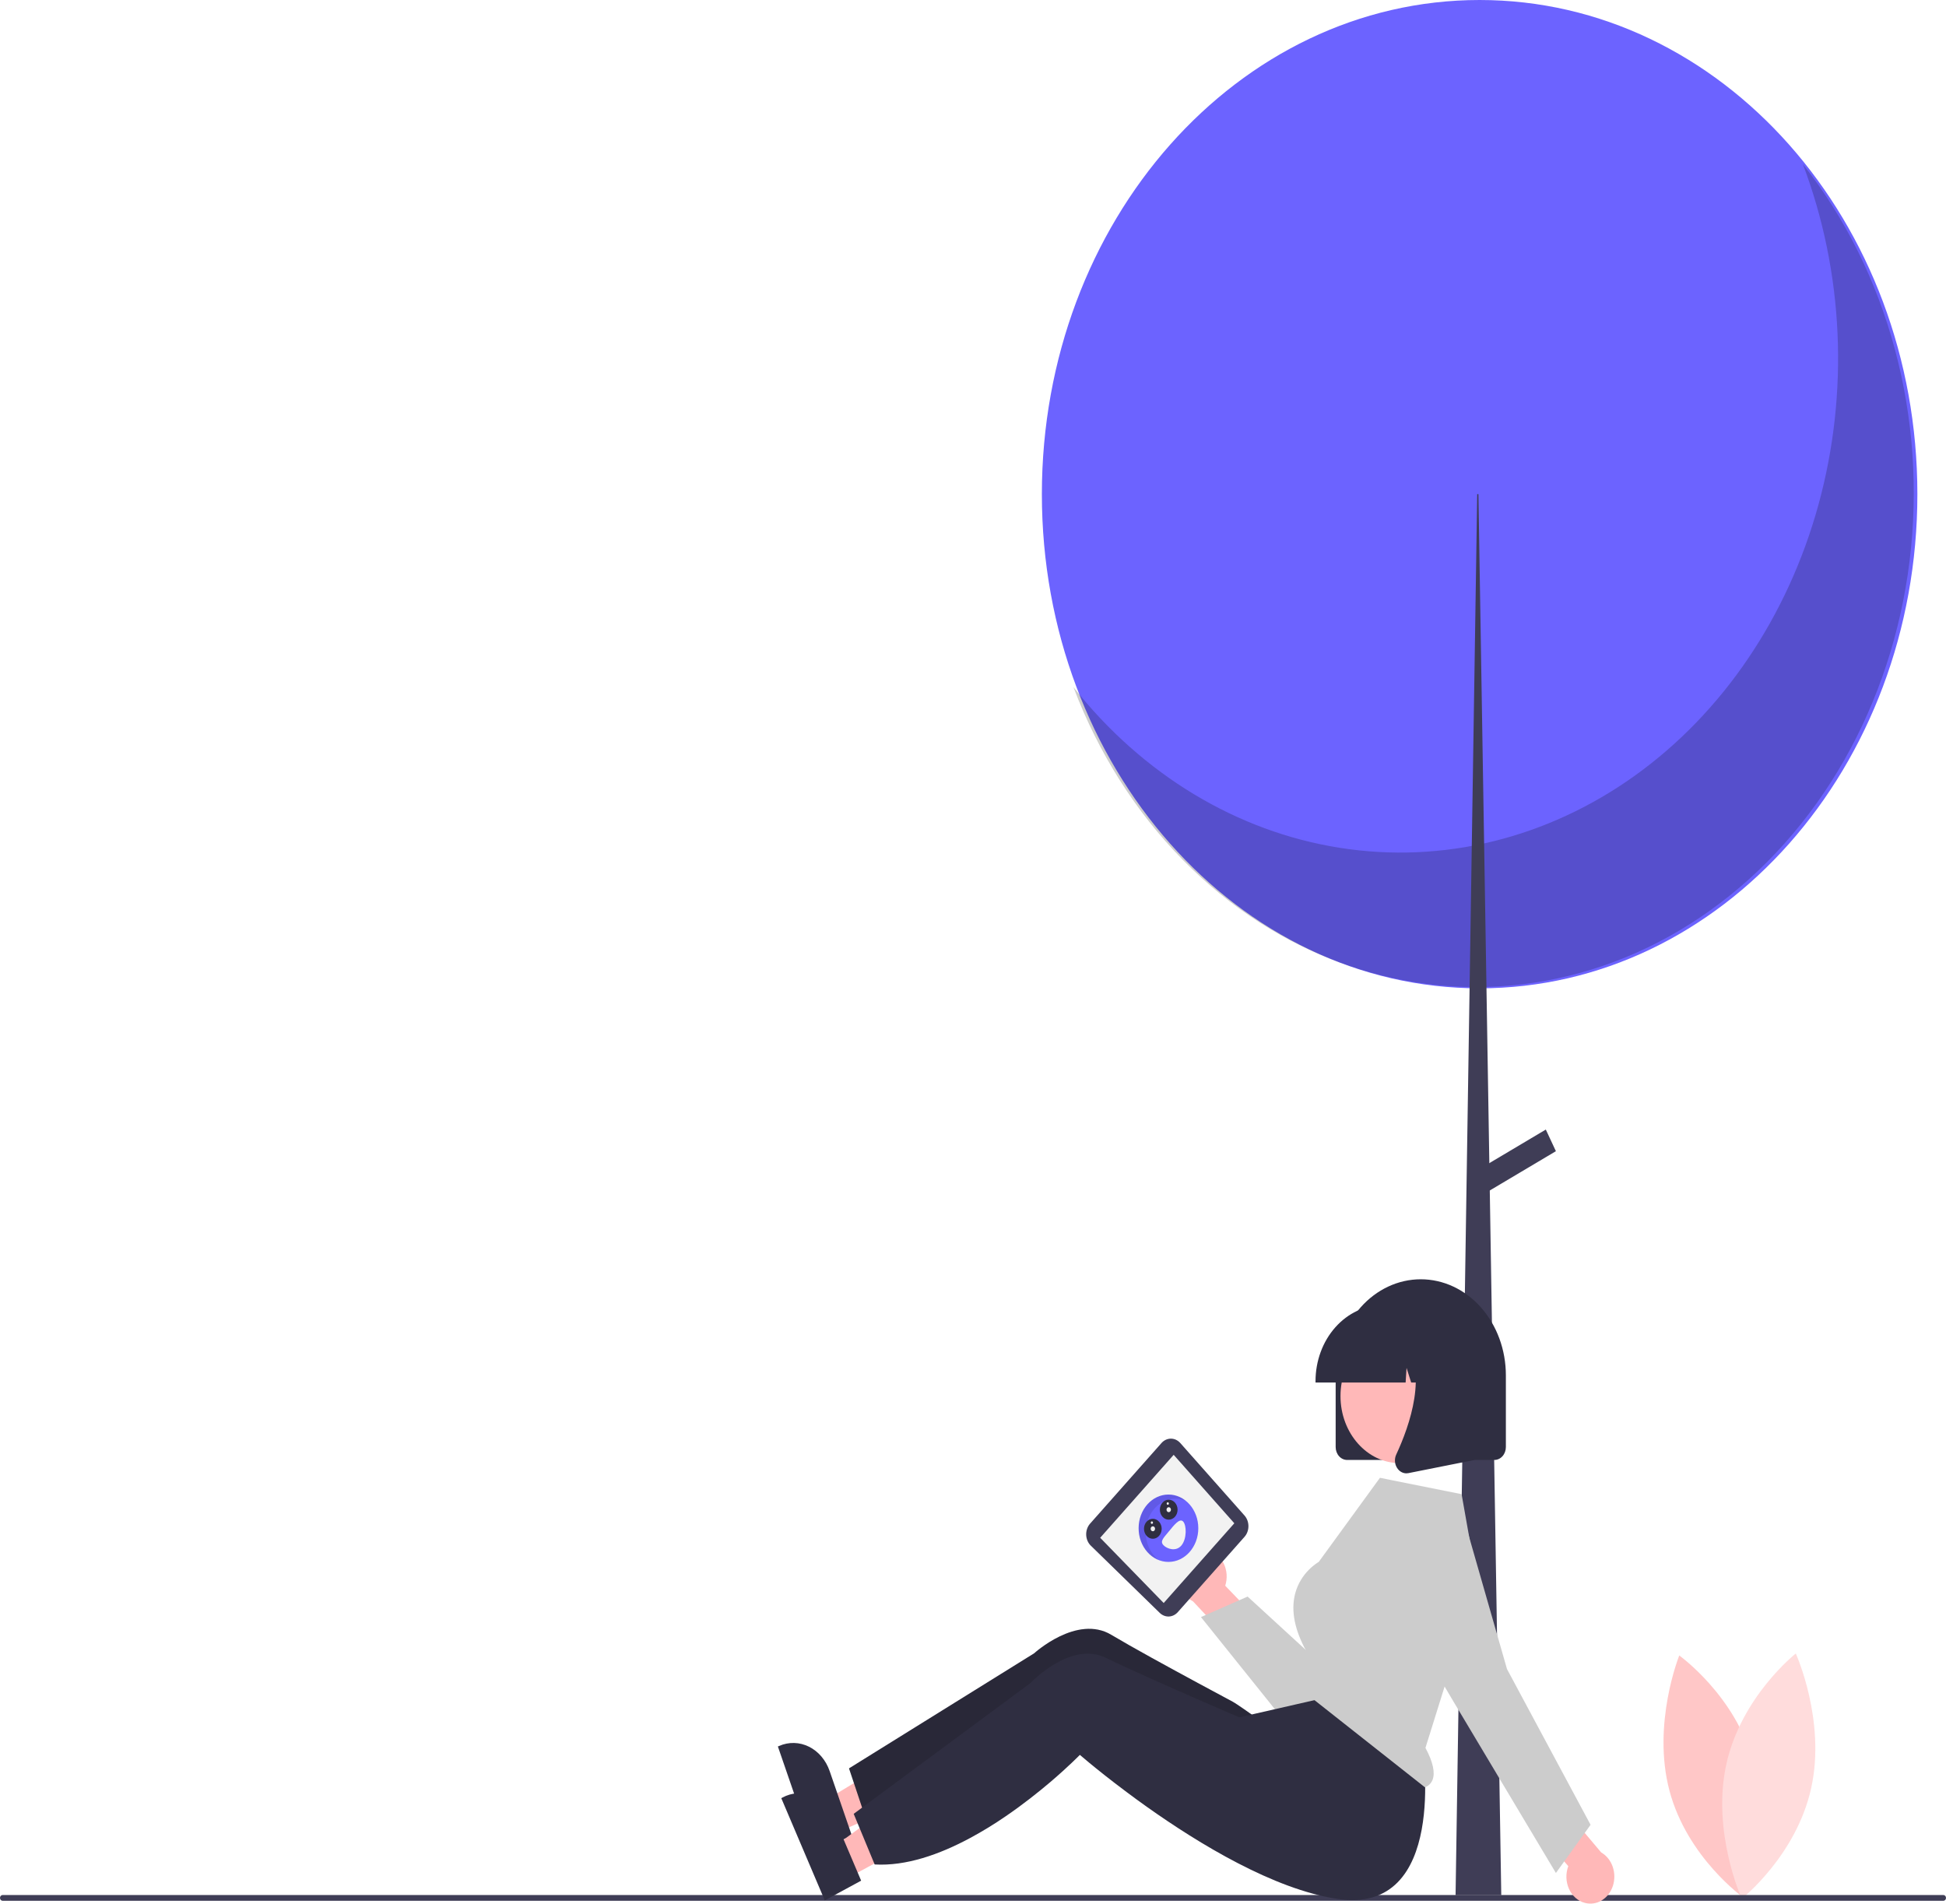 <svg width="734" height="718" viewBox="0 0 734 718" fill="none" xmlns="http://www.w3.org/2000/svg">
<path d="M661.299 664.736C667.986 689.954 657.607 715.736 657.607 715.736C657.607 715.736 636.386 700.633 629.698 675.415C623.01 650.197 633.389 624.415 633.389 624.415C633.389 624.415 654.611 639.519 661.299 664.736Z" fill="#FFC7C7"/>
<path d="M651.145 665.418C645.516 690.963 656.959 716.165 656.959 716.165C656.959 716.165 677.527 699.951 683.156 674.406C688.784 648.861 677.342 623.659 677.342 623.659C677.342 623.659 656.773 639.873 651.145 665.418Z" fill="#FFDCDC"/>
<path d="M316.66 690.784L312.403 678.423L352.61 654.007L358.892 672.249L316.66 690.784Z" fill="#FFB8B8"/>
<path d="M293.852 658.54C295.657 657.747 297.582 657.363 299.518 657.41C301.454 657.458 303.363 657.935 305.135 658.816C306.907 659.696 308.508 660.963 309.847 662.542C311.185 664.122 312.235 665.984 312.936 668.021L315.808 676.354L320.235 689.215L321.317 692.369L307.129 698.599L293.406 658.739L293.852 658.54Z" fill="#2F2E41"/>
<path d="M320.233 666.996L322.084 672.538L326.705 686.371L326.816 686.717C338.587 688.424 351.492 685.077 363.428 679.877C368.204 677.798 372.881 675.442 377.442 672.819C384.192 668.968 390.235 664.905 395.057 661.43C402.316 656.17 406.805 652.221 406.805 652.221C406.805 652.221 407.991 653.431 410.137 655.505C413.013 658.283 417.609 662.621 423.43 667.727C425.651 669.689 428.035 671.741 430.583 673.882C449.365 689.609 473.469 647.645 473.469 647.645C473.469 647.645 466.69 642.773 464.919 641.827C459.216 638.782 445.819 631.595 434.261 625.209C428.307 621.914 422.847 618.824 419.182 616.628C406.202 608.827 390.067 623.589 390.067 623.589L320.233 666.996Z" fill="#2F2E41"/>
<path opacity="0.14" d="M320.233 666.996L322.084 672.538L326.705 686.371L326.816 686.717C338.587 688.424 351.492 685.077 363.428 679.877C368.204 677.798 372.881 675.442 377.442 672.819C384.192 668.968 390.235 664.905 395.057 661.43C402.316 656.17 406.805 652.221 406.805 652.221C406.805 652.221 407.991 653.431 410.137 655.505C413.013 658.283 417.609 662.621 423.43 667.727C425.651 669.689 428.035 671.741 430.583 673.882C449.365 689.609 473.469 647.645 473.469 647.645C473.469 647.645 466.69 642.773 464.919 641.827C459.216 638.782 445.819 631.595 434.261 625.209C428.307 621.914 422.847 618.824 419.182 616.628C406.202 608.827 390.067 623.589 390.067 623.589L320.233 666.996Z" fill="black"/>
<path d="M558.09 372.773C466.901 372.773 392.977 289.325 392.977 186.387C392.977 83.448 466.901 0 558.09 0C649.28 0 723.204 83.448 723.204 186.387C723.204 289.325 649.28 372.773 558.09 372.773Z" fill="#6C63FF"/>
<path opacity="0.2" d="M680.005 61.895C695.406 102.563 697.495 148.089 685.899 190.336C674.303 232.583 649.777 268.799 616.704 292.512C583.631 316.225 544.166 325.891 505.361 319.781C466.556 313.672 430.94 292.185 404.877 259.161C414.285 284.008 428.367 306.248 446.145 324.342C463.924 342.436 484.975 355.949 507.839 363.947C530.704 371.946 554.835 374.236 578.562 370.661C602.289 367.086 625.043 357.731 645.249 343.243C665.455 328.756 682.629 309.483 695.581 286.759C708.533 264.035 716.954 238.404 720.26 211.642C723.566 184.879 721.678 157.626 714.727 131.769C707.776 105.912 695.929 82.07 680.005 61.895Z" fill="black"/>
<path d="M557.637 186.386H557.183L549.018 714.823H566.255L557.637 186.386Z" fill="#3F3D56"/>
<path d="M583.054 426.045L586.858 434.201L559.564 450.422L555.76 442.267L583.054 426.045Z" fill="#3F3D56"/>
<path d="M0.958 716.927H733.042C733.296 716.927 733.54 716.813 733.719 716.61C733.899 716.407 734 716.132 734 715.845C734 715.558 733.899 715.283 733.719 715.08C733.54 714.877 733.296 714.763 733.042 714.763H0.958C0.704 714.763 0.46 714.877 0.281 715.08C0.101 715.283 0 715.558 0 715.845C0 716.132 0.101 716.407 0.281 716.61C0.46 716.813 0.704 716.927 0.958 716.927Z" fill="#3F3D56"/>
<path d="M508.102 550.66H563.679C564.823 550.658 565.919 550.145 566.727 549.232C567.535 548.32 567.99 547.083 567.991 545.792V518.75C567.991 509.14 564.609 499.923 558.589 493.127C552.569 486.331 544.404 482.514 535.891 482.514C527.377 482.514 519.212 486.331 513.192 493.127C507.172 499.923 503.79 509.14 503.79 518.75V545.792C503.792 547.083 504.246 548.32 505.055 549.232C505.863 550.145 506.959 550.658 508.102 550.66Z" fill="#2F2E41"/>
<path d="M455.249 584.627C456.543 584.883 457.771 585.457 458.847 586.307C459.923 587.157 460.821 588.263 461.478 589.548C462.134 590.832 462.533 592.263 462.647 593.741C462.76 595.218 462.585 596.705 462.134 598.098L477.247 613.789L471.04 626.482L449.974 603.985C447.951 602.975 446.327 601.162 445.41 598.891C444.492 596.62 444.344 594.047 444.994 591.661C445.645 589.275 447.048 587.241 448.938 585.944C450.828 584.648 453.073 584.179 455.249 584.627Z" fill="#FFB8B8"/>
<path d="M500.722 655.965C501.405 655.965 502.088 655.932 502.773 655.866C506.85 655.482 510.773 653.935 514.175 651.37C517.578 648.805 520.347 645.307 522.223 641.203L546.435 588.598C548.021 585.151 548.369 581.146 547.407 577.417C546.444 573.687 544.245 570.52 541.267 568.575C538.289 566.629 534.761 566.054 531.416 566.97C528.072 567.886 525.17 570.222 523.313 573.492L500.976 630.068L470.582 602.191L452.983 609.925L482.703 646.963C484.988 649.794 487.77 652.057 490.873 653.607C493.975 655.157 497.33 655.96 500.722 655.965Z" fill="#CCCCCC"/>
<path d="M411.161 574.682L438.089 544.285C439.031 543.222 440.309 542.625 441.641 542.625C442.973 542.625 444.251 543.222 445.192 544.285L469.416 571.63C470.358 572.694 470.887 574.136 470.887 575.64C470.887 577.143 470.358 578.585 469.416 579.649L444.257 608.05C443.36 609.063 442.156 609.655 440.888 609.707C439.62 609.759 438.381 609.268 437.421 608.331L411.429 582.982C410.93 582.496 410.521 581.903 410.225 581.237C409.929 580.572 409.751 579.847 409.703 579.105C409.655 578.362 409.737 577.616 409.945 576.909C410.152 576.202 410.481 575.548 410.912 574.985C410.992 574.881 411.075 574.78 411.161 574.682Z" fill="#3F3D56"/>
<path d="M414.974 580.013L442.691 548.725L465.565 574.546L438.923 604.619L414.974 580.013Z" fill="#F2F2F2"/>
<path d="M440.726 589.119C434.51 589.119 429.471 583.431 429.471 576.414C429.471 569.397 434.51 563.708 440.726 563.708C446.942 563.708 451.981 569.397 451.981 576.414C451.981 583.431 446.942 589.119 440.726 589.119Z" fill="#6C63FF"/>
<path opacity="0.1" d="M435.716 587.243C433.834 585.246 432.617 582.578 432.27 579.688C431.923 576.798 432.468 573.861 433.813 571.371C435.157 568.881 437.22 566.988 439.654 566.012C442.089 565.035 444.747 565.033 447.182 566.007C445.866 564.967 444.369 564.257 442.79 563.925C441.211 563.592 439.587 563.645 438.028 564.08C436.468 564.514 435.009 565.321 433.749 566.445C432.489 567.569 431.456 568.984 430.721 570.596C429.985 572.208 429.564 573.979 429.485 575.79C429.406 577.601 429.671 579.41 430.263 581.095C430.854 582.781 431.759 584.304 432.915 585.562C434.072 586.82 435.454 587.785 436.968 588.39C436.527 588.042 436.109 587.658 435.716 587.243Z" fill="black"/>
<path d="M446.26 573.889C447.602 575.313 447.673 580.438 445.624 582.9C443.574 585.362 440.18 584.229 438.838 582.805C437.496 581.382 438.713 580.206 440.763 577.744C442.812 575.282 444.917 572.465 446.26 573.889Z" fill="#F2F2F2"/>
<path d="M434.834 580.385C432.992 580.385 431.499 578.7 431.499 576.621C431.499 574.542 432.992 572.856 434.834 572.856C436.675 572.856 438.168 574.542 438.168 576.621C438.168 578.7 436.675 580.385 434.834 580.385Z" fill="#2F2E41"/>
<path d="M440.828 573.184C438.986 573.184 437.493 571.498 437.493 569.419C437.493 567.34 438.986 565.655 440.828 565.655C442.67 565.655 444.163 567.34 444.163 569.419C444.163 571.498 442.67 573.184 440.828 573.184Z" fill="#2F2E41"/>
<path d="M434.834 577.562C434.373 577.562 434 577.141 434 576.621C434 576.101 434.373 575.68 434.834 575.68C435.294 575.68 435.667 576.101 435.667 576.621C435.667 577.141 435.294 577.562 434.834 577.562Z" fill="#F2F2F2"/>
<path d="M434.475 574.774C434.244 574.774 434.058 574.563 434.058 574.303C434.058 574.043 434.244 573.833 434.475 573.833C434.705 573.833 434.892 574.043 434.892 574.303C434.892 574.563 434.705 574.774 434.475 574.774Z" fill="#F2F2F2"/>
<path d="M440.469 567.572C440.239 567.572 440.052 567.361 440.052 567.101C440.052 566.842 440.239 566.631 440.469 566.631C440.699 566.631 440.886 566.842 440.886 567.101C440.886 567.361 440.699 567.572 440.469 567.572Z" fill="#F2F2F2"/>
<path d="M440.828 570.36C440.368 570.36 439.994 569.939 439.994 569.419C439.994 568.899 440.368 568.478 440.828 568.478C441.288 568.478 441.662 568.899 441.662 569.419C441.662 569.939 441.288 570.36 440.828 570.36Z" fill="#F2F2F2"/>
<path d="M320.057 708.167L314.971 696.214L353.397 668.382L360.903 686.025L320.057 708.167Z" fill="#FFB8B8"/>
<path d="M295.122 677.997C296.867 677.05 298.76 676.5 300.694 676.38C302.627 676.259 304.563 676.57 306.39 677.294C308.217 678.018 309.899 679.142 311.341 680.601C312.783 682.06 313.957 683.825 314.794 685.796L318.224 693.855L323.514 706.294L324.807 709.344L311.086 716.786L294.69 678.235L295.122 677.997Z" fill="#2F2E41"/>
<path d="M322 684.141L324.223 689.506L329.771 702.897L329.905 703.233C341.758 703.914 354.397 699.458 365.944 693.238C370.564 690.751 375.067 687.996 379.436 684.985C385.904 680.561 391.653 675.985 396.224 672.102C403.104 666.228 407.31 661.902 407.31 661.902C407.31 661.902 408.575 663.005 410.856 664.887C413.913 667.407 418.79 671.334 424.942 675.92C427.289 677.683 429.806 679.522 432.492 681.437C452.29 695.488 480.442 712.6 504.388 716.213C546.445 722.562 536.546 659.208 536.546 659.208L503.075 639.586L488.865 642.842L473.045 646.455L467.439 647.742C467.439 647.742 466.375 647.288 464.545 646.498C458.652 643.956 444.806 637.953 432.847 632.588C426.686 629.819 421.032 627.212 417.228 625.341C403.756 618.688 388.673 634.805 388.673 634.805L322 684.141Z" fill="#2F2E41"/>
<path d="M597.793 717.726C596.513 717.394 595.313 716.749 594.277 715.838C593.241 714.926 592.395 713.768 591.798 712.447C591.202 711.126 590.869 709.674 590.823 708.192C590.777 706.71 591.02 705.235 591.534 703.87L577.161 687.318L583.94 675.005L603.948 698.701C605.922 699.828 607.461 701.733 608.273 704.055C609.085 706.376 609.115 708.954 608.357 711.299C607.598 713.644 606.104 715.594 604.157 716.778C602.21 717.963 599.946 718.3 597.793 717.726L597.793 717.726Z" fill="#FFB8B8"/>
<path d="M528.022 551.867C515.646 551.867 505.613 540.542 505.613 526.571C505.613 512.6 515.646 501.274 528.022 501.274C540.398 501.274 550.431 512.6 550.431 526.571C550.431 540.542 540.398 551.867 528.022 551.867Z" fill="#FFB8B8"/>
<path d="M557.176 596.791L537.655 659.264L537.772 659.483C540.487 664.55 541.375 668.637 540.338 671.302C540.065 671.979 539.665 672.582 539.166 673.068C538.666 673.555 538.079 673.913 537.446 674.118L491.251 637.669L492.868 623.061L492.778 622.897C488.313 614.833 486.867 607.529 488.48 601.191C490.574 592.966 497.225 589.232 497.292 589.195L497.453 589.052L520.493 557.396L551.292 563.573L557.176 596.791Z" fill="#CCCCCC"/>
<path d="M586.862 706.447L599.939 688.278L568.414 629.532L553.716 578.247L553.26 578.413L553.716 578.247C552.913 575.445 551.587 572.87 549.828 570.696C548.069 568.521 545.918 566.798 543.519 565.641C541.12 564.485 538.529 563.922 535.921 563.992C533.313 564.061 530.749 564.761 528.401 566.044C526.053 567.326 523.976 569.162 522.309 571.428C520.643 573.694 519.426 576.336 518.741 579.177C518.056 582.019 517.918 584.993 518.338 587.899C518.757 590.806 519.723 593.577 521.171 596.026L548.155 641.661L586.862 706.447Z" fill="#CCCCCC"/>
<path d="M496.196 521.454H530.18L530.529 515.947L532.271 521.454H537.504L538.195 510.538L541.648 521.454H551.773V520.913C551.766 513.314 549.088 506.028 544.328 500.654C539.567 495.28 533.113 492.257 526.38 492.249H521.589C514.857 492.257 508.402 495.28 503.642 500.654C498.881 506.028 496.204 513.314 496.196 520.913V521.454Z" fill="#2F2E41"/>
<path d="M530.458 555.708C530.714 555.707 530.969 555.682 531.221 555.632L556.106 550.675V504.25H528.713L529.391 505.142C538.827 517.565 531.718 537.708 526.641 548.609C526.267 549.408 526.1 550.309 526.159 551.21C526.219 552.111 526.503 552.974 526.978 553.701C527.377 554.322 527.899 554.828 528.504 555.177C529.109 555.526 529.779 555.708 530.458 555.708Z" fill="#2F2E41"/>
</svg>
